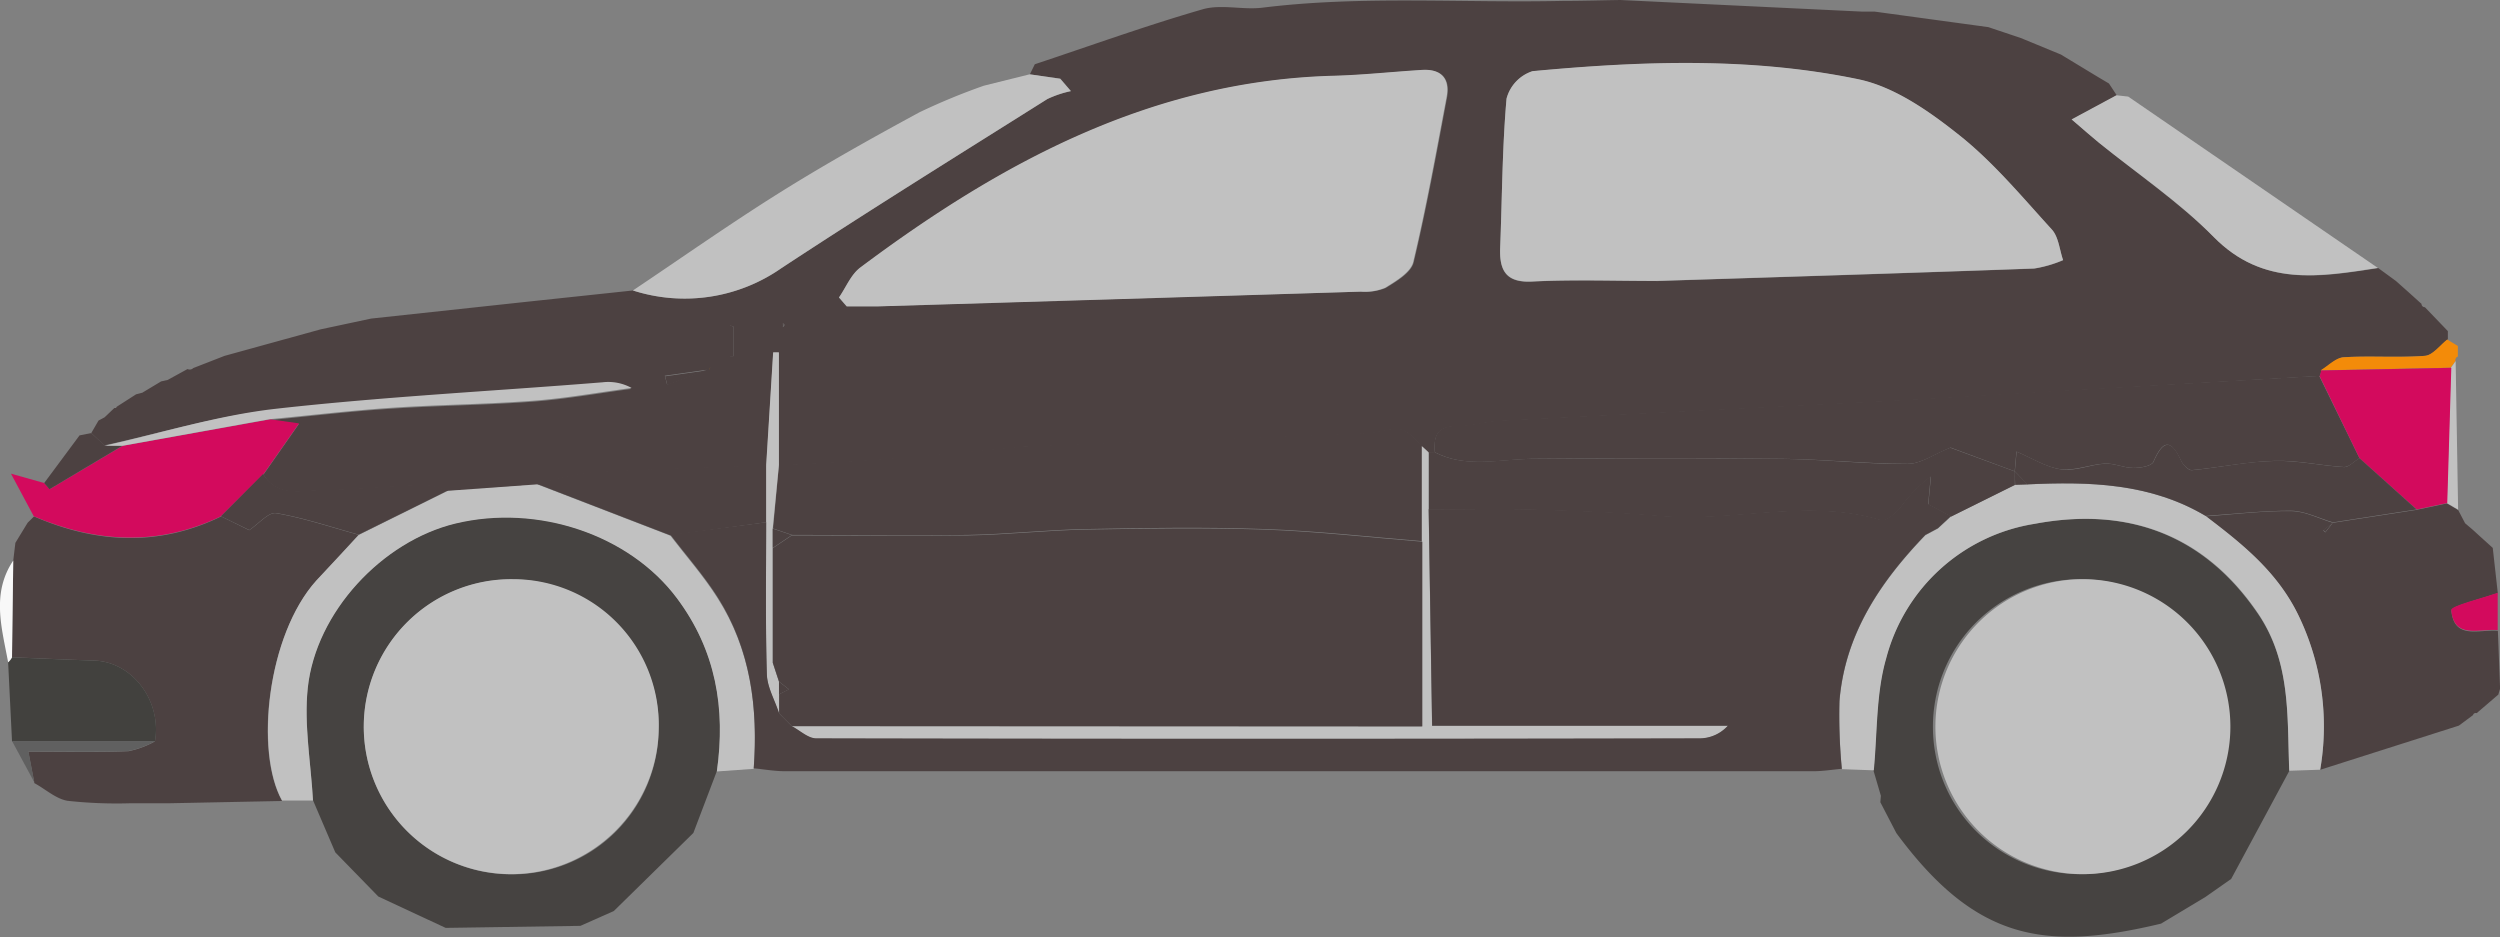 <svg xmlns="http://www.w3.org/2000/svg" viewBox="0 0 282.9 106.03"><rect x="0" y="0" width="282.9" height="106.03" fill="#808080" stroke="none"/><defs><style>.cls-1{fill:#4c4141;}.cls-2{fill:#f9f9f9;}.cls-3{fill:#464341;}.cls-4{fill:#c1c1c1;}.cls-5{fill:#d30a5d;}.cls-6{fill:#42413e;}.cls-7{fill:#606060;}.cls-8{fill:#f8f8f8;}.cls-9{fill:#f38b09;}.cls-10{fill:#f9a805;}.cls-11{fill:#fdc210;}.cls-12{fill:#fbb806;}</style></defs><title>Asset 25</title><g id="Layer_2" data-name="Layer 2"><g id="Layer_1-2" data-name="Layer 1"><path class="cls-1" d="M228.67,4.3l4.54,1.87,4.11,2.49,1.33.79.89,1.35-5.07,2.73c1.36,1.16,2.21,1.92,3.09,2.64,4.34,3.54,9,6.72,13,10.68,5.57,5.64,12,4.5,18.57,3.49l2,1.46,1.56,1.39h0l1.33,1.2a.36.36,0,0,0,.38.37L277,37.47h0l0,.94c-.84.64-1.65,1.78-2.53,1.85-3,.23-6.13,0-9.18.16-.9.05-1.74,1-2.61,1.48a2.22,2.22,0,0,1-.16.64L237.83,44c-8.17.47-16.33,1-24.5,1.43-14.52.76-29,1.46-43.57,2.22-1.65.09-3.29.61-4.94.6-2.21,0-2.62,1.18-2.44,3h-.72l-.7-.7c-.8-.67-1.53-1.74-2.43-1.9-1.22-.22-2.56.37-3.85.43q-19.1.77-38.21,1.47c-.48,0-1,.06-1.43.11-5.05.46-10.1,1-15.16,1.36-3.91.3-7.83.46-11.74.69q0-6.38,0-12.76H87.5l-.79,12.77c-6.61.24-13.23.39-19.83.78a37.61,37.61,0,0,0-6.09,1.36l-10.12.73a9.53,9.53,0,0,0-2.62-.68c-3.89.14-7.76.52-11.65.6-2.31,0-5,.83-6.59-1.8l4-5.71-3.27-.46c4.58-.44,9.16-1,13.76-1.29,5.35-.36,10.72-.4,16.07-.8,3.71-.28,7.39-.95,11.08-1.44a5.46,5.46,0,0,0-3.28-.64c-12.33.94-24.69,1.6-37,3C24.65,47,18.25,49,11.79,50.4L10.33,49l.82-1.41.69-.37,1.1-1.05.18,0,.1-.15,2.18-1.4.7-.18,2.13-1.28.75-.17,2.24-1.23a.56.56,0,0,0,.65-.11l3.54-1.38,10.87-3L42,36.05,59.7,34.14l11.93-1.27a19.12,19.12,0,0,0,16.82-2.54c9.92-6.52,20-12.79,30.07-19.12a11.85,11.85,0,0,1,2.67-.9L120,8.91l-3.46-.5.56-1.14c6.32-2.1,12.59-4.37,19-6.22,2.09-.6,4.51.09,6.74-.18C154.14-.53,165.53.36,176.9.1c2.15,0,4.31-.07,6.46-.1l27.28,1.31,1.47,0L225,3.07ZM80.23,41.81l-5,.71.26,1,4.71-1.76.16-.3Zm107.2-10c14-.45,28.4-.89,42.76-1.41a13.81,13.81,0,0,0,3.27-.95c-.4-1.17-.5-2.62-1.27-3.46-3.36-3.69-6.6-7.6-10.48-10.68-3.39-2.69-7.34-5.48-11.44-6.33-12.15-2.52-24.54-2.06-36.85-.91a4.46,4.46,0,0,0-2.94,3.11c-.49,5.6-.5,11.24-.72,16.87-.1,2.59.65,4,3.67,3.82C178,31.62,182.54,31.79,187.43,31.79ZM94.94,33.66l.85,1c1.18,0,2.37,0,3.55,0Q126.65,33.81,154,33a6,6,0,0,0,2.81-.41c1.22-.75,2.89-1.74,3.17-2.92,1.47-6.16,2.6-12.41,3.77-18.64.4-2.11-.59-3.22-2.77-3.09-3.35.2-6.69.57-10,.66-20.56.56-37.61,9.77-53.55,21.68C96.3,31,95.74,32.51,94.94,33.66ZM83,36.95l-.36-.1V40.3H83Zm5.58-.45,0,.53c.07-.08.18-.16.19-.25S88.59,36.6,88.54,36.5Z"/><path class="cls-2" d="M274,34.38l-1.33-1.2Z"/><path class="cls-3" d="M65.68,104.77,50.43,105l-7.62-3.55-4.87-5-2.53-5.91c-.24-4.25-1-8.56-.59-12.73.92-8.6,8.44-16.59,16.69-18.6,9.35-2.28,19.7,1.28,25.06,8.41,4.44,5.92,5.58,12.51,4.55,19.64l-2.66,7-9,8.83Zm8.87-22.35A16.69,16.69,0,1,0,57.77,98.94,16.54,16.54,0,0,0,74.54,82.43Z"/><path class="cls-3" d="M259.06,87.23l-6.58,12.23-2.94,2.06-5,3c-13.07,3.12-20.91,2-29.95-10.25l-1.81-3.49.06-.73L212,87.19c.43-4.24.25-8.65,1.41-12.68a20.73,20.73,0,0,1,16.8-15.22c10.24-1.94,19,1,25.24,10.09C259.27,74.92,258.81,81.1,259.06,87.23Zm-23.5,11.69a16.69,16.69,0,1,0-16.83-16.6A16.65,16.65,0,0,0,235.56,98.92Z"/><path class="cls-1" d="M1.5,63.43l.24-2,1.39-2.28h0l.72-.71h0c7.05,3.06,14.11,3.45,21.18,0L28.2,60c1.09-.72,2.2-2.07,3.05-1.92,3.16.55,6.23,1.59,9.33,2.44C39,62.27,37.38,64,35.8,65.73c-5.58,6.18-7,19.39-3.88,24.91L19,90.9H14.65a51.05,51.05,0,0,1-7-.28c-1.33-.22-2.51-1.33-3.76-2L3.2,85.06c4,0,7.67.08,11.33-.05a10.35,10.35,0,0,0,3-1.11c.78-4.59-2.54-9-6.87-9.15-3.1-.1-6.21-.25-9.31-.37Z"/><path class="cls-4" d="M116.51,8.41l3.46.5,1.21,1.4a11.85,11.85,0,0,0-2.67.9c-10.05,6.33-20.14,12.59-30.07,19.12a19.12,19.12,0,0,1-16.82,2.54c5.54-3.71,11-7.56,16.64-11.09,5.15-3.22,10.46-6.19,15.8-9.08a72.9,72.9,0,0,1,7.27-3Z"/><path class="cls-5" d="M25,58.42c-7.07,3.42-14.13,3-21.18,0L1.24,53.6,5,54.66l.63.69,8.24-4.9,16.7-3,3.27.46-4,5.71Z"/><path class="cls-4" d="M269.08,30.32c-6.59,1-13,2.15-18.57-3.49-3.91-4-8.61-7.14-13-10.68-.88-.72-1.73-1.47-3.09-2.64l5.07-2.73,1.34.15Z"/><path class="cls-6" d="M1.36,74.38c3.1.13,6.21.27,9.31.37,4.33.15,7.65,4.56,6.87,9.15l-16.18,0L.92,74.95A2,2,0,0,0,1.36,74.38Z"/><path class="cls-1" d="M13.84,50.45,5.6,55.36,5,54.66l4-5.39L10.33,49l1.46,1.36Z"/><path class="cls-7" d="M1.37,83.87l16.18,0a10.35,10.35,0,0,1-3,1.11c-3.66.14-7.34.05-11.33.05l.67,3.51Z"/><path class="cls-8" d="M1.36,74.38a2,2,0,0,1-.44.57C.21,71.06-1,67.16,1.5,63.43Z"/><path class="cls-8" d="M42,36.05,36.27,37.4Z"/><path class="cls-8" d="M25.4,40.36l-3.54,1.38Z"/><path class="cls-8" d="M21.21,41.85,19,43.08Z"/><path class="cls-8" d="M18.22,43.25l-2.13,1.28Z"/><path class="cls-8" d="M15.39,44.71l-2.18,1.4Z"/><path class="cls-8" d="M3.12,59.11,1.73,61.39Z"/><path class="cls-8" d="M12.94,46.21l-1.1,1.05Z"/><path class="cls-8" d="M3.85,58.4l-.72.71Z"/><path class="cls-1" d="M278.25,82.11l-15.7,5A28.82,28.82,0,0,0,260.25,70c-2.37-5.12-6.43-8.35-10.67-11.57,3.22-.22,6.44-.63,9.65-.59,1.59,0,3.17.85,4.76,1.32l-1.09.86.23.23.86-1.09,9.44-1.46,3.46-.73,1.28.75.78,1.49.87.74,0,0,.79.72L282.08,62l.57,5.11c-1.84.66-5.29,1.47-5.25,2,.31,3.34,3.19,2.08,5.26,2.27l.25,6.55-.2.67-2.45,2.1a.31.31,0,0,0-.41.22Z"/><path class="cls-4" d="M249.58,58.38c4.24,3.22,8.3,6.45,10.67,11.57a28.82,28.82,0,0,1,2.3,17.15l-3.5.12c-.25-6.13.22-12.31-3.56-17.86-6.22-9.12-15-12-25.24-10.09a20.73,20.73,0,0,0-16.8,15.22c-1.16,4-1,8.44-1.41,12.68l-3.61-.13a63.13,63.13,0,0,1-.27-7.68c.62-7.58,4.62-13.49,9.72-18.79l1.42-.76,1.48-1.37L228,54.87l1.41-.05C236.39,54.49,243.3,54.66,249.58,58.38Z"/><path class="cls-9" d="M276.93,38.42l1.2.73,0,1.2a.42.42,0,0,0-.27.51l-.53.75-14.74.3c.87-.52,1.71-1.43,2.61-1.48,3.05-.19,6.13.07,9.18-.16C275.28,40.2,276.09,39.07,276.93,38.42Z"/><path class="cls-4" d="M277.34,41.61l.54-.75q.14,8.4.28,16.81l-1.28-.75Z"/><path class="cls-8" d="M278.25,82.11l1.58-1.27Z"/><path class="cls-8" d="M279.81,59.9l-.87-.74Z"/><path class="cls-8" d="M280.56,60.58l-.79-.72Z"/><path class="cls-4" d="M187.43,31.79c-4.89,0-9.45-.17-14,.06-3,.16-3.77-1.24-3.67-3.82.22-5.62.23-11.27.72-16.87a4.46,4.46,0,0,1,2.94-3.11c12.31-1.15,24.7-1.61,36.85.91,4.1.85,8.05,3.63,11.44,6.33,3.88,3.08,7.12,7,10.48,10.68.76.84.86,2.29,1.27,3.46a13.81,13.81,0,0,1-3.27.95C215.83,30.9,201.46,31.34,187.43,31.79Z"/><path class="cls-4" d="M94.94,33.66c.8-1.15,1.36-2.61,2.43-3.41,15.94-11.92,33-21.13,53.55-21.68,3.35-.09,6.69-.46,10-.66,2.18-.13,3.17,1,2.77,3.09-1.18,6.23-2.3,12.47-3.77,18.64-.28,1.18-1.95,2.16-3.17,2.92A6,6,0,0,1,154,33q-27.32.86-54.63,1.67c-1.18,0-2.37,0-3.55,0Z"/><path class="cls-1" d="M88.15,52.62c3.91-.22,7.83-.38,11.74-.69,5.06-.39,10.1-.9,15.16-1.36.48,0,1-.09,1.43-.11q19.1-.73,38.21-1.47c1.29-.05,2.63-.64,3.85-.43.89.16,1.62,1.24,2.43,1.9q0,5.39,0,10.78c-5.93-.48-11.86-1.16-17.8-1.37-6.77-.24-13.55-.14-20.33,0-4.41.08-8.81.58-13.22.66-6.65.12-13.31,0-20,0l-2.14-.73Z"/><path class="cls-1" d="M162.37,51.18c-.18-1.8.23-3,2.44-3,1.65,0,3.29-.52,4.94-.6,14.52-.76,29-1.46,43.57-2.22,8.17-.43,16.34-1,24.5-1.43l24.62-1.4L267,51.85c-.58.35-1.17,1-1.73,1-2.63-.15-5.25-.78-7.86-.7-3.14.09-6.26.76-9.4,1.05-.37,0-1-.6-1.2-1.06-1.19-2.54-2.07-2.34-3.14.12-.21.48-1.48.7-2.27.69-1.08,0-2.16-.55-3.22-.49-1.68.09-3.39.85-5,.64s-3.25-1.25-5-2l-.2,2.23-7.25-2.68c-1.82.73-3.34,1.84-4.86,1.84-4.71,0-9.41-.52-14.12-.57-9.48-.11-19-.08-28.44,0C169.61,52,165.9,53,162.37,51.18Z"/><path class="cls-1" d="M162.37,51.18c3.53,1.82,7.24.77,10.9.75,9.48-.07,19-.1,28.44,0,4.71.05,9.42.6,14.12.57,1.52,0,3-1.12,4.86-1.84L228,53.35h0l0,1.53-7.21,3.58-2.58-1.37.3-3.17a17,17,0,0,0-3.5,3.61c-.56.63-1.62,1.52-2.18,1.35-8.28-2.49-16.64.26-24.93-.46-4.87-.42-9.76-.58-14.65-.73-3.85-.12-7.71,0-11.56,0q0-3.24,0-6.48Z"/><path class="cls-4" d="M35.42,90.59l-3.5,0c-3.07-5.51-1.69-18.73,3.88-24.91C37.38,64,39,62.27,40.59,60.54l10.09-5,10.12-.73,15.06,5.81c1.78,2.32,3.73,4.53,5.3,7C84.94,73.5,85.8,80.13,85.29,87l-4.17.3c1-7.14-.11-13.73-4.55-19.64C71.22,60.53,60.86,57,51.52,59.25c-8.25,2-15.77,10-16.69,18.6C34.38,82,35.18,86.34,35.42,90.59Z"/><path class="cls-4" d="M161.66,51.18q0,3.24,0,6.48l.39,24.49H195.5a4.33,4.33,0,0,1-3.16,1.43q-50,.05-100,0c-.93,0-1.85-.91-2.78-1.39h71.33V61.26q0-5.39,0-10.78Z"/><path class="cls-5" d="M267,51.85l-4.51-9.29a2.22,2.22,0,0,0,.16-.64l14.74-.3q-.23,7.65-.46,15.3l-3.46.73Z"/><path class="cls-1" d="M75.86,60.58,60.79,54.77a37.6,37.6,0,0,1,6.09-1.36c6.6-.39,13.22-.54,19.83-.78q0,3.23,0,6.47Z"/><path class="cls-1" d="M50.68,55.5l-10.09,5c-3.1-.86-6.18-1.9-9.33-2.44-.85-.15-2,1.2-3.05,1.92L25,58.42l4.78-4.79c1.64,2.62,4.28,1.84,6.59,1.8,3.88-.08,7.76-.46,11.65-.6A9.53,9.53,0,0,1,50.68,55.5Z"/><path class="cls-4" d="M13.84,50.45l-2.06,0C18.25,49,24.65,47,31.19,46.26c12.28-1.38,24.64-2,37-3a5.46,5.46,0,0,1,3.28.64c-3.69.49-7.37,1.16-11.08,1.44-5.34.41-10.72.44-16.07.8-4.59.31-9.17.85-13.76,1.29Z"/><path class="cls-4" d="M86.7,59.1q0-3.23,0-6.47l.79-12.77h.65q0,6.38,0,12.76l-.7,7.2q0,1.09,0,2.18v4.32q0,3.61,0,7.21V75l.71,2.17v3.61c-.49-1.51-1.35-3-1.39-4.54C86.61,70.5,86.7,64.8,86.7,59.1Z"/><path class="cls-1" d="M80.23,41.82l-4.71,1.76-.26-1,5-.71Z"/><path class="cls-1" d="M83,36.95v3.36H82.6V36.84Z"/><path class="cls-1" d="M88.54,36.5c.05.09.15.19.14.28s-.12.17-.19.25Z"/><path class="cls-10" d="M80.23,41.81l.17-.3-.16.3Z"/><path class="cls-4" d="M74.54,82.43A16.69,16.69,0,1,1,58.11,65.54,16.47,16.47,0,0,1,74.54,82.43Z"/><path class="cls-4" d="M235.56,98.92a16.69,16.69,0,1,1,16.83-16.56A16.7,16.7,0,0,1,235.56,98.92Z"/><path class="cls-1" d="M86.7,59.1c0,5.7-.09,11.4.08,17.09,0,1.53.91,3,1.39,4.54l1.42,1.43c.93.48,1.85,1.39,2.78,1.39q50,.11,100,0a4.33,4.33,0,0,0,3.16-1.43H162.06l-.39-24.49c3.85,0,7.71-.08,11.56,0,4.89.15,9.78.3,14.65.73,8.3.72,16.65-2,24.93.46.56.17,1.62-.72,2.18-1.35a17,17,0,0,1,3.5-3.61l-.3,3.17,2.58,1.37-1.48,1.37-1.42.76c-5.1,5.3-9.1,11.22-9.72,18.79a63.13,63.13,0,0,0,.27,7.68c-1.06.09-2.13.27-3.19.27q-58.2,0-116.4,0c-1.18,0-2.36-.21-3.54-.33.5-6.89-.35-13.52-4.14-19.45-1.57-2.45-3.52-4.66-5.3-7Z"/><path class="cls-1" d="M267,51.85l6.46,5.8L264,59.11h0c-1.59-.46-3.17-1.3-4.76-1.32-3.21,0-6.43.37-9.65.59-6.28-3.73-13.18-3.9-20.18-3.57L228,53.34h0l.2-2.23c1.74.72,3.31,1.75,5,2s3.32-.55,5-.64c1.06-.06,2.14.48,3.22.49.78,0,2.05-.21,2.27-.69,1.07-2.46,2-2.66,3.14-.12.21.46.83,1.1,1.2,1.06,3.14-.3,6.26-1,9.4-1.05,2.61-.07,5.24.55,7.86.7C265.78,52.87,266.38,52.2,267,51.85Z"/><path class="cls-5" d="M282.64,67.07V71.3c-2.07-.18-4.95,1.07-5.26-2.27C277.35,68.54,280.81,67.73,282.64,67.07Z"/><path class="cls-1" d="M264,59.11l-.86,1.09-.23-.23,1.09-.86Z"/><path class="cls-1" d="M228,53.34l1.45,1.47-1.41.05Q228,54.11,228,53.34Z"/><path class="cls-11" d="M217.87,60.59l1.42-.76Z"/><path class="cls-1" d="M89.59,82.16l-1.42-1.43q0-1.08,0-2.17L89.27,78l-1.12-.88L87.45,75q0-.72,0-1.44,0-3.61,0-7.21,0-1.44,0-2.88,0-.72,0-1.44l2.15-1.44c6.66,0,13.32.09,20,0,4.41-.08,8.81-.58,13.22-.66,6.77-.12,13.56-.22,20.33,0,5.94.21,11.87.9,17.8,1.37,0,6.79,0,13.58,0,20.9Z"/><path class="cls-1" d="M89.6,60.55,87.44,62q0-1.09,0-2.18Z"/><path class="cls-12" d="M87.44,63.44q0,1.44,0,2.88Q87.45,64.87,87.44,63.44Z"/><path class="cls-1" d="M88.15,77.13l1.12.88-1.12.56Z"/><path class="cls-12" d="M87.45,73.52q0,.72,0,1.44Q87.45,74.24,87.45,73.52Z"/></g></g></svg>